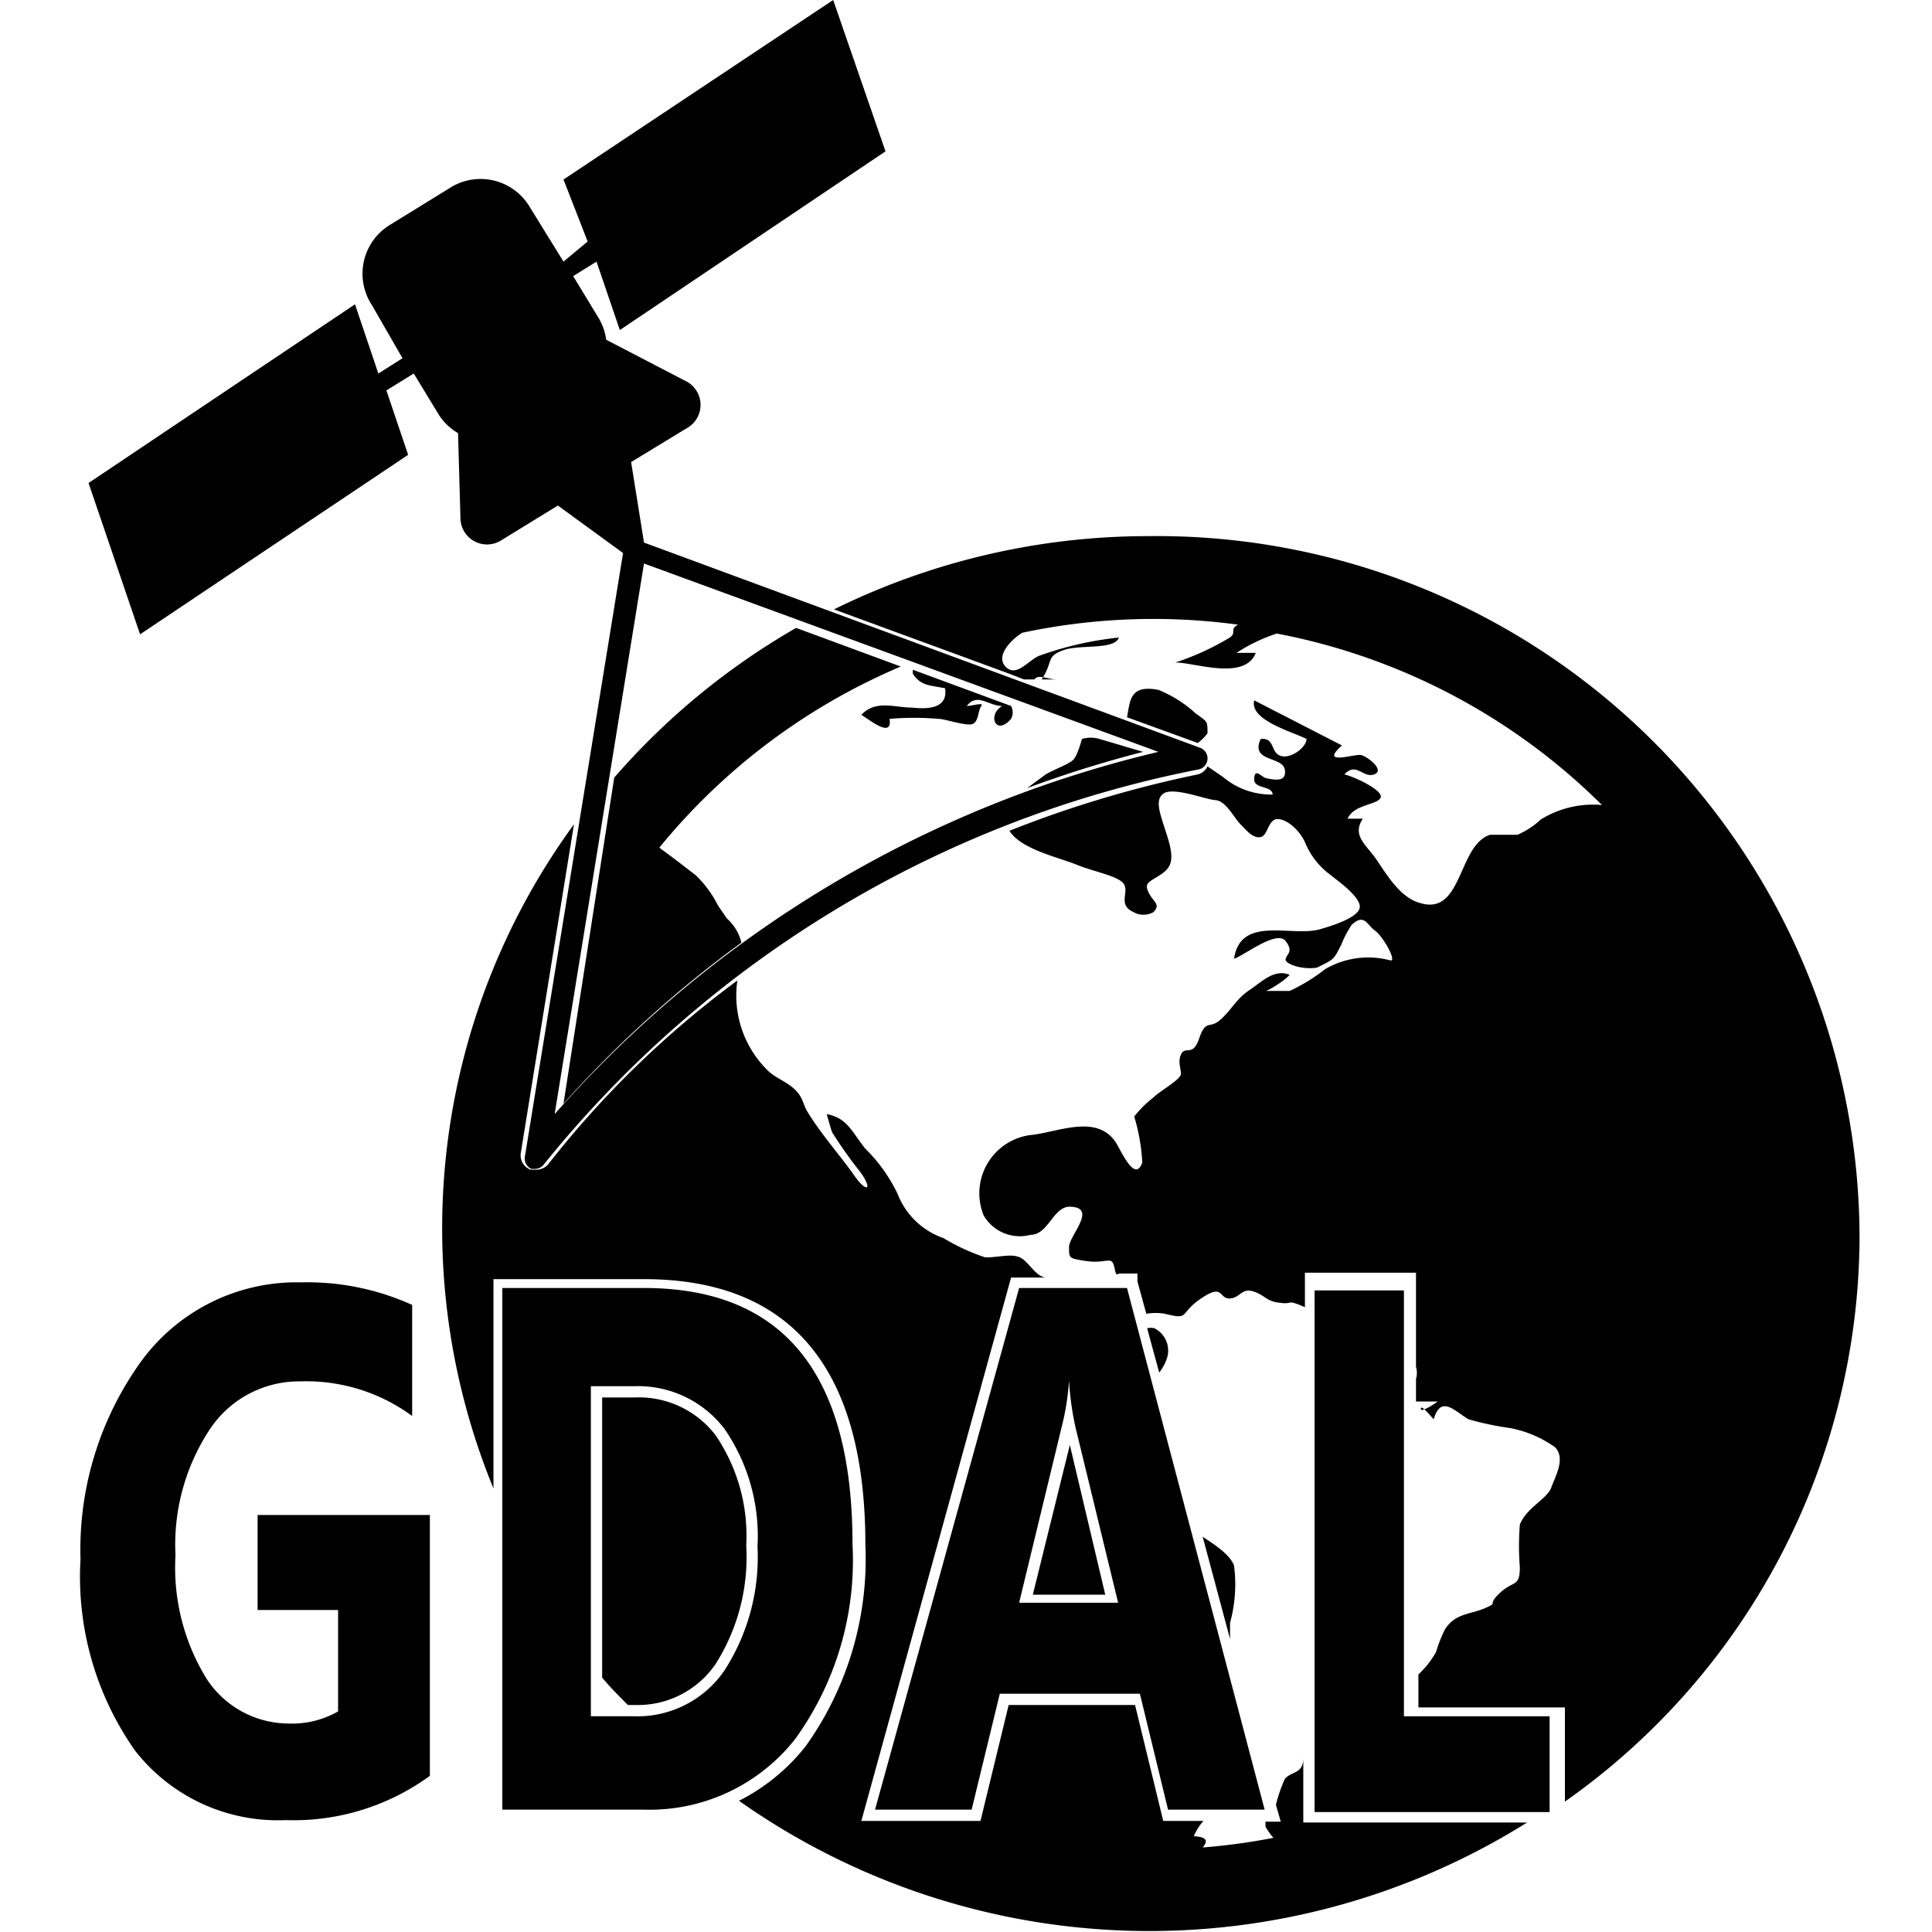 <svg role="img" viewBox="0 0 24 24" xmlns="http://www.w3.org/2000/svg"><title>GDAL</title><path d="m12.66 16-1.79 6.48h1.2l.35-1.44h1.74l.35 1.44h1.2L14 16Zm0 3.91.53-2.19a3.18 3.18 0 0 0 .09-.57 3.64 3.64 0 0 0 .08.58l.53 2.18ZM7.88 17.36h-.4v3.48c.1.12.21.23.32.34h.09a1.17 1.17 0 0 0 1-.51 2.48 2.48 0 0 0 .38-1.47 2.22 2.22 0 0 0-.38-1.37 1.2 1.2 0 0 0-1.01-.47ZM14.32 13.63ZM14.09 13.86ZM5.72 6.44a.33.33 0 0 0 .51.27l.7-.43.81.59-1.22 7.5a.14.14 0 0 0 .08.15h.05a.14.14 0 0 0 .11-.06 13.86 13.86 0 0 1 8.12-4.9.14.14 0 0 0 .12-.13.14.14 0 0 0-.09-.14L8 6.74l-.16-1 .69-.42a.33.33 0 0 0 0-.58l-1-.52a.7.7 0 0 0-.1-.28l-.31-.51.29-.18.29.85L11 1.88 10.35 0 7 2.23l.3.77-.3.25-.42-.68a.71.71 0 0 0-1-.23l-.73.45a.71.71 0 0 0-.23 1l.38.66-.3.19-.29-.86L1.1 6l.64 1.88 3.33-2.23-.27-.8.34-.21.31.51a.69.69 0 0 0 .24.23ZM8 7l6.39 2.34a14.42 14.42 0 0 0-7.5 4.5ZM15 9.11c0-.16 0-.14-.15-.25a1.52 1.52 0 0 0-.46-.29c-.36-.07-.35.14-.39.34l.88.32a.67.67 0 0 0 .12-.12ZM9.21 11.71a.58.58 0 0 0-.18-.3l-.11-.16a1.38 1.38 0 0 0-.28-.38c-.08-.06-.27-.21-.45-.34a7.8 7.8 0 0 1 3-2.25l-1.3-.48a8.79 8.79 0 0 0-2.26 1.86L7 13.71a14.08 14.08 0 0 1 2.21-2ZM13.66 9.18a.38.38 0 0 0-.22 0s-.05.19-.1.25-.23.12-.35.19l-.23.17a14.49 14.49 0 0 1 1.44-.45ZM11.33 8.79c-.22 0-.45-.1-.63.09.1.06.39.3.35.05a3.6 3.6 0 0 1 .61 0c.08 0 .36.1.43.06s.06-.17.1-.22-.12 0-.18 0c.13-.17.27 0 .44 0-.19.11-.08.38.11.16a.17.17 0 0 0 0-.16l-1.22-.45a.48.48 0 0 0 0 .05c.1.15.2.14.4.18.04.26-.23.26-.41.24ZM3.2 20h1v1.26a1.16 1.16 0 0 1-.63.15 1.22 1.22 0 0 1-1-.55 2.63 2.63 0 0 1-.39-1.54 2.6 2.6 0 0 1 .43-1.57 1.33 1.33 0 0 1 1.12-.59 2.22 2.22 0 0 1 1.39.43v-1.38a3.16 3.16 0 0 0-1.38-.28 2.39 2.39 0 0 0-2 1A4 4 0 0 0 1 19.37a3.75 3.75 0 0 0 .68 2.38 2.25 2.25 0 0 0 1.87.86 2.87 2.87 0 0 0 1.79-.55v-3.24H3.2ZM9.88 21.6a3.79 3.79 0 0 0 .71-2.42Q10.59 16 8 16H6.24v6.48H8a2.3 2.3 0 0 0 1.88-.88ZM9 20.75a1.31 1.31 0 0 1-1.13.57h-.53v-4.1h.54a1.35 1.35 0 0 1 1.12.53 2.35 2.35 0 0 1 .41 1.46A2.6 2.6 0 0 1 9 20.75ZM17.44 16.03h-1.11v6.48h2.92v-1.19h-1.81v-5.29zM14.26 6.66a8.83 8.83 0 0 0-3.9.91l2.18.8.18.07h.13c.05-.07.16 0 .28 0h-.19c.15-.23.05-.28.26-.36s.64 0 .7-.16a4.13 4.13 0 0 0-1 .23c-.13.06-.28.27-.41.13s.09-.35.21-.42a7.81 7.81 0 0 1 2.68-.1c-.12.06 0 .1-.12.17a3.28 3.28 0 0 1-.66.3c.25 0 .86.23 1-.12h-.24a2.15 2.15 0 0 1 .5-.24A7.8 7.8 0 0 1 19.9 10a1.24 1.24 0 0 0-.76.18 1 1 0 0 1-.29.19h-.34c-.4.13-.34 1-.86.85-.25-.06-.42-.35-.55-.54s-.31-.3-.17-.51h-.19c.08-.18.37-.17.41-.26s-.32-.26-.45-.29c.15-.16.23.05.37 0s-.08-.22-.16-.24-.53.14-.24-.12l-1.09-.56c-.06.25.48.39.65.48 0 .1-.19.25-.32.21s-.07-.23-.25-.21c-.13.29.27.21.3.38s-.15.12-.22.11-.15-.14-.16 0 .22.08.23.2a.93.93 0 0 1-.62-.22L15 9.52a.18.18 0 0 1-.12.1 14 14 0 0 0-2.34.7c.14.23.61.33.83.42s.52.14.59.24-.08.26.12.35a.25.25 0 0 0 .25 0c.09-.1 0-.12-.06-.24s0-.13.14-.22.18-.18.1-.45-.18-.47-.06-.56.52.07.65.08.23.22.31.3.15.17.24.16.09-.15.17-.21.29.06.39.27a.94.94 0 0 0 .32.41c.07.06.39.28.36.41s-.38.23-.48.26c-.35.11-1-.18-1.08.37.14-.05.53-.36.64-.22s0 .17 0 .23.22.13.39.1c.22-.11.2-.09.3-.28a1.32 1.32 0 0 1 .13-.25c.16-.15.19 0 .29.07s.28.39.19.37a1.06 1.06 0 0 0-.81.11 2.21 2.21 0 0 1-.44.27s-.33 0-.3 0 .23-.12.3-.2c-.19-.08-.35.09-.5.19s-.2.21-.33.34-.17.06-.23.13-.06.17-.12.24-.13 0-.17.09 0 .17 0 .24-.26.21-.35.3a1.31 1.31 0 0 0-.23.23 2.46 2.46 0 0 1 .1.57c-.09.26-.26-.14-.33-.25-.24-.36-.73-.12-1.06-.09a.73.73 0 0 0-.58 1 .52.52 0 0 0 .58.24c.22 0 .28-.34.48-.35.37 0 0 .36 0 .5s0 .14.18.17.23 0 .32 0 .05.22.12.16h.23v.1l.11.4a.69.69 0 0 1 .23 0c.32.08.17 0 .45-.19s.22 0 .35 0 .15-.13.29-.09.17.12.31.14.12 0 .18 0a.74.74 0 0 1 .16.06v-.43h1.38v1.17a.26.26 0 0 1 0 .15v.28h.27s-.21.15-.21.09.13.1.16.13c.09-.3.25-.11.43 0a3.7 3.7 0 0 0 .52.11 1.42 1.42 0 0 1 .56.24c.13.14 0 .36-.05.5s-.31.25-.39.46a3.36 3.36 0 0 0 0 .53c0 .25-.08.16-.25.32s0 .11-.19.19-.36.06-.49.26a1.7 1.7 0 0 0-.11.28 1.12 1.12 0 0 1-.22.28v.41h1.82v1.17a8.61 8.61 0 0 0 3.66-7 8.73 8.73 0 0 0-8.84-8.72ZM16.19 21.84c0 .2-.15.16-.23.26a1.82 1.82 0 0 0-.11.32l.06.21h-.19v.06s.05.09.1.14a7.85 7.85 0 0 1-.88.12c.06-.07.07-.13-.11-.14a.69.69 0 0 1 .12-.19h-.5l-.35-1.44h-1.57l-.35 1.44H10.7l1.86-6.75H13c-.13 0-.22-.2-.33-.25s-.26 0-.43 0a2.56 2.56 0 0 1-.52-.24.94.94 0 0 1-.57-.55 2 2 0 0 0-.4-.56c-.17-.21-.22-.38-.48-.43 0 0 .06.22.07.23a5.21 5.21 0 0 0 .34.48c.17.23.09.28-.07.05s-.41-.51-.58-.79c-.06-.1-.05-.17-.15-.27s-.23-.14-.33-.23a1.3 1.3 0 0 1-.39-1.13 12.11 12.11 0 0 0-2.34 2.27.19.19 0 0 1-.16.08h-.07a.19.19 0 0 1-.12-.21l.66-4.08a8.51 8.51 0 0 0-1 8.25v-2.6H8c1.83 0 2.75 1.11 2.75 3.3a4 4 0 0 1-.74 2.5 2.48 2.48 0 0 1-.83.68 8.84 8.84 0 0 0 9.79.27h-2.78ZM15.33 19.45c-.05-.14-.24-.26-.39-.36l.34 1.27v-.2a1.81 1.81 0 0 0 .05-.71ZM14.34 16.5a.2.2 0 0 0-.09 0l.15.55a.55.55 0 0 0 .09-.16.31.31 0 0 0-.15-.39ZM12.83 19.81h.9l-.44-1.86-.46 1.86zM13.8 9.19Z"/></svg>